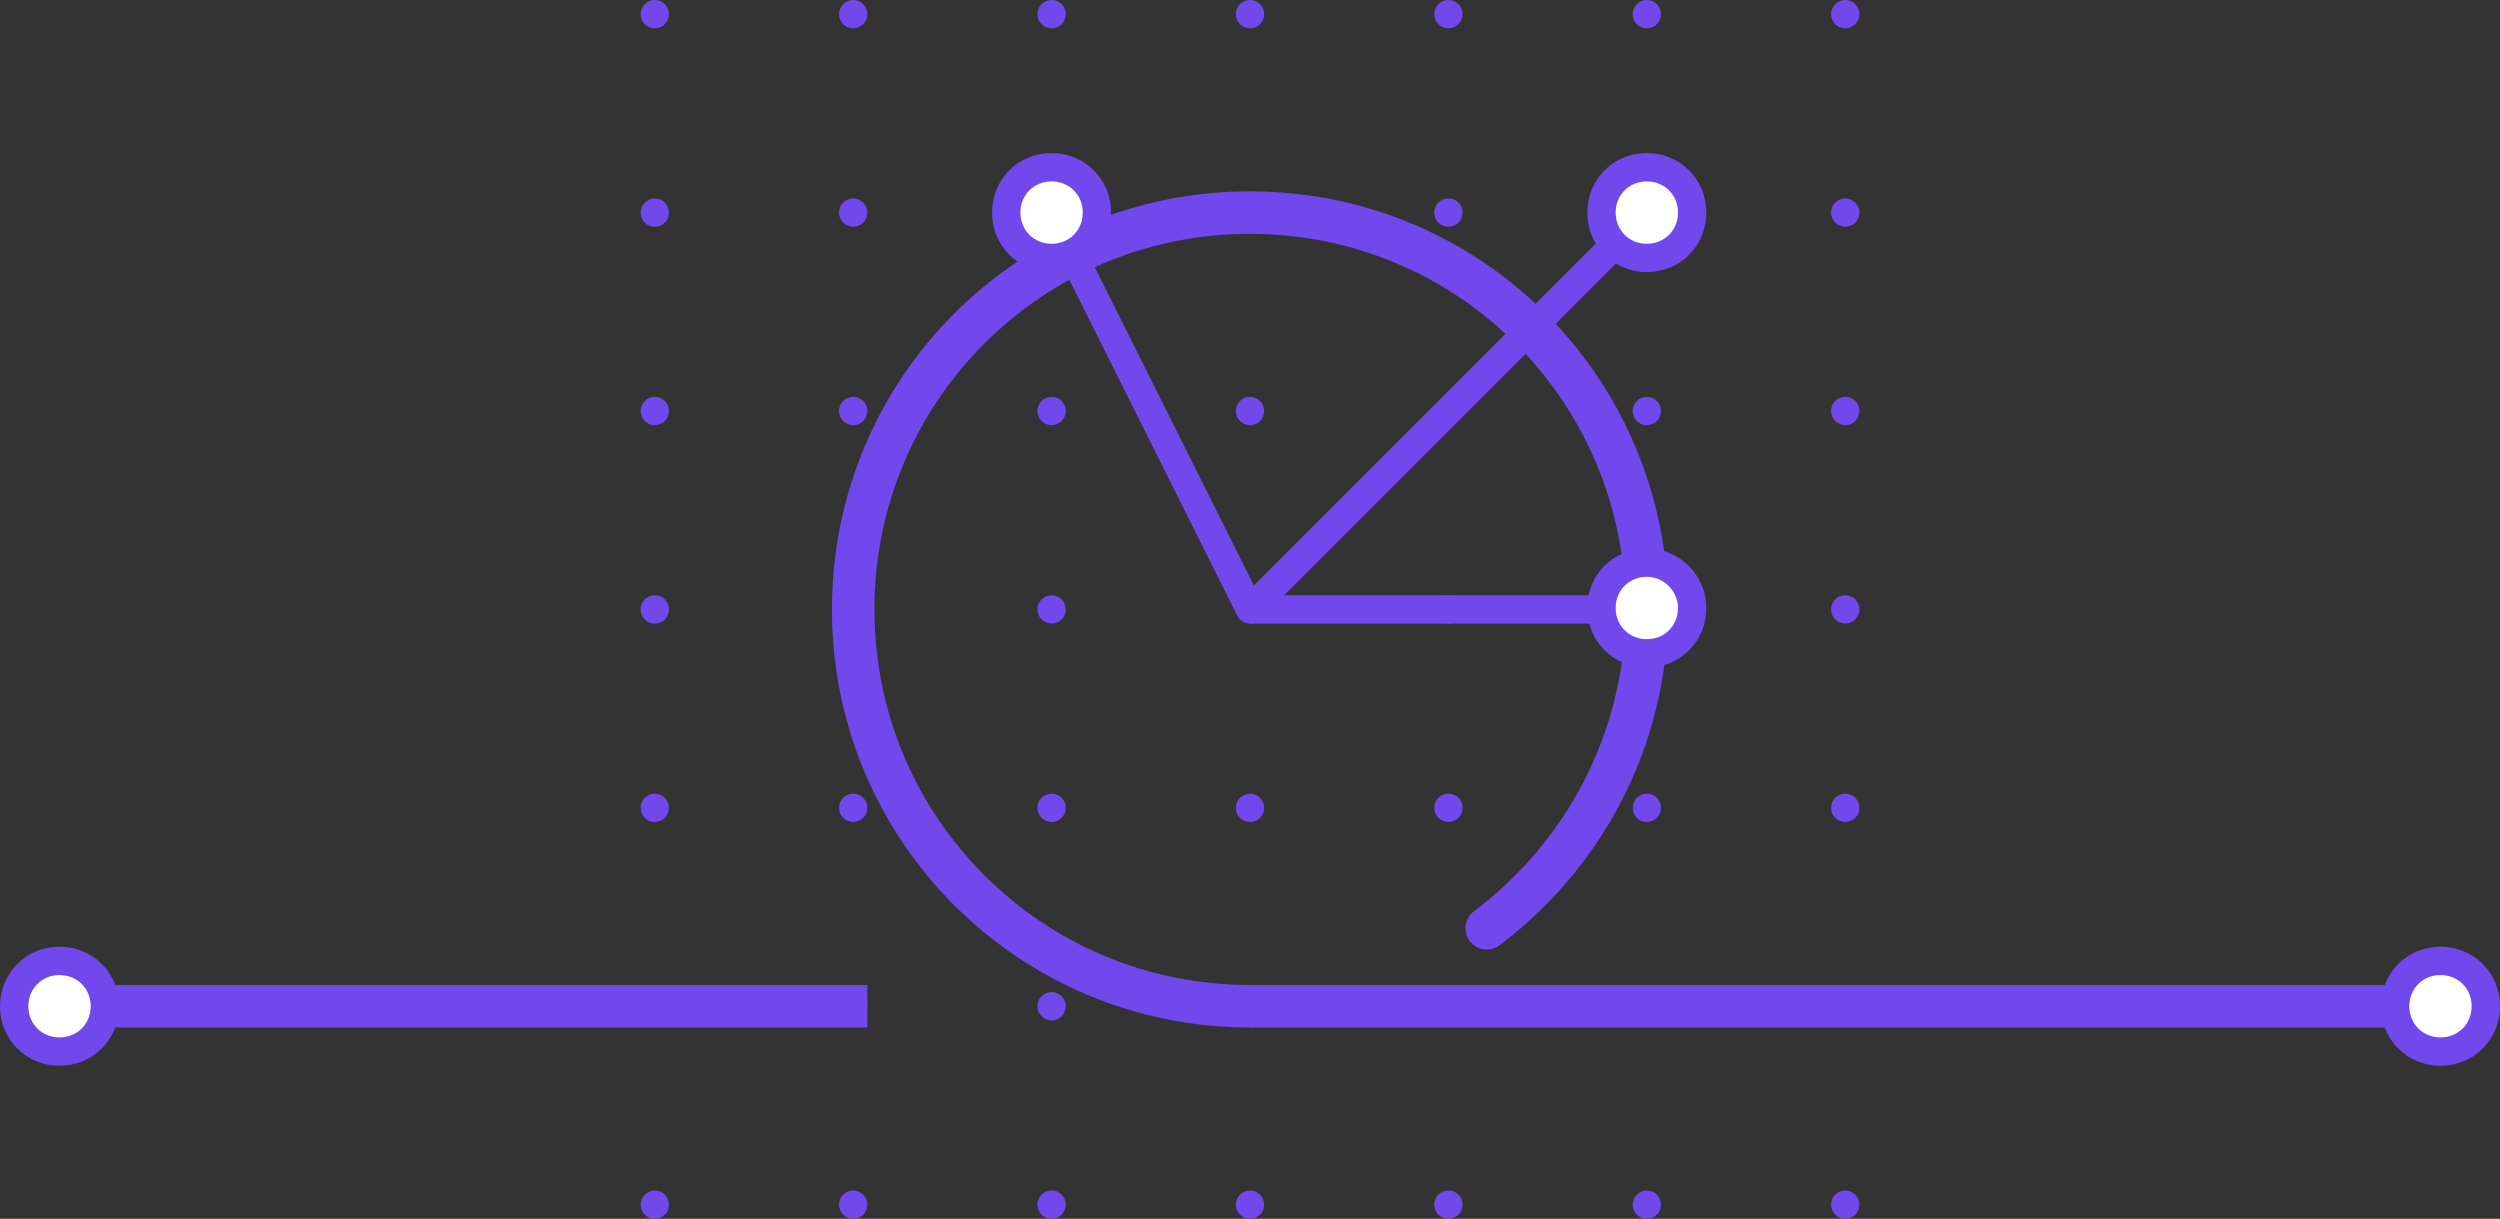 <!-- Generator: Adobe Illustrator 19.2.1, SVG Export Plug-In  -->
<svg version="1.1"
	 xmlns="http://www.w3.org/2000/svg" xmlns:xlink="http://www.w3.org/1999/xlink" xmlns:a="http://ns.adobe.com/AdobeSVGViewerExtensions/3.0/"
	 x="0px" y="0px" width="176.4px" height="86px" viewBox="0 0 176.4 86" style="enable-background:new 0 0 176.4 86;"
	 xml:space="preserve">
<rect x="0" y="0" width="176.4" height="86" fill="#333333" stroke="none"/>
<style type="text/css">
	.st0{fill:#7148EC;}
	.st1{fill:none;stroke:#7148EC;stroke-width:3;stroke-miterlimit:10;}
	.st2{fill:#FFFFFF;stroke:#7148EC;stroke-width:2;stroke-miterlimit:10;}
	.st3{fill:none;stroke:#7148EC;stroke-width:3;stroke-linecap:round;stroke-linejoin:round;stroke-miterlimit:10;}
	.st4{fill:none;stroke:#7148EC;stroke-width:2;stroke-miterlimit:10;}
</style>
<defs>
</defs>
<g>
	<g>
		<g>
			<g>
				<circle class="st0" cx="130.2" cy="85" r="1"/>
			</g>
			<g>
				<circle class="st0" cx="116.2" cy="85" r="1"/>
			</g>
			<g>
				<circle class="st0" cx="102.2" cy="85" r="1"/>
			</g>
			<g>
				<circle class="st0" cx="88.2" cy="85" r="1"/>
			</g>
			<g>
				<circle class="st0" cx="74.2" cy="85" r="1"/>
			</g>
			<g>
				<circle class="st0" cx="60.2" cy="85" r="1"/>
			</g>
			<g>
				<circle class="st0" cx="46.2" cy="85" r="1"/>
			</g>
			<g>
				<circle class="st0" cx="130.2" cy="71" r="1"/>
			</g>
			<g>
				<circle class="st0" cx="116.2" cy="71" r="1"/>
			</g>
			<g>
				<circle class="st0" cx="102.2" cy="71" r="1"/>
			</g>
			<g>
				<circle class="st0" cx="88.2" cy="71" r="1"/>
			</g>
			<g>
				<circle class="st0" cx="74.2" cy="71" r="1"/>
			</g>
			<g>
				<circle class="st0" cx="46.2" cy="71" r="1"/>
			</g>
			<g>
				<circle class="st0" cx="60.2" cy="71" r="1"/>
			</g>
			<g>
				<circle class="st0" cx="130.2" cy="57" r="1"/>
			</g>
			<g>
				<circle class="st0" cx="116.2" cy="57" r="1"/>
			</g>
			<g>
				<circle class="st0" cx="102.2" cy="57" r="1"/>
			</g>
			<g>
				<circle class="st0" cx="88.2" cy="57" r="1"/>
			</g>
			<g>
				<circle class="st0" cx="74.2" cy="57" r="1"/>
			</g>
			<g>
				<circle class="st0" cx="60.2" cy="57" r="1"/>
			</g>
			<g>
				<circle class="st0" cx="46.2" cy="57" r="1"/>
			</g>
			<g>
				<circle class="st0" cx="130.2" cy="43" r="1"/>
			</g>
			<g>
				<circle class="st0" cx="116.2" cy="43" r="1"/>
			</g>
			<g>
				<circle class="st0" cx="102.2" cy="43" r="1"/>
			</g>
			<g>
				<circle class="st0" cx="88.2" cy="43" r="1"/>
			</g>
			<g>
				<circle class="st0" cx="74.2" cy="43" r="1"/>
			</g>
			<g>
				<circle class="st0" cx="60.2" cy="43" r="1"/>
			</g>
			<g>
				<circle class="st0" cx="46.2" cy="43" r="1"/>
			</g>
			<g>
				<circle class="st0" cx="130.2" cy="29" r="1"/>
			</g>
			<g>
				<circle class="st0" cx="116.2" cy="29" r="1"/>
			</g>
			<g>
				<circle class="st0" cx="102.2" cy="29" r="1"/>
			</g>
			<g>
				<circle class="st0" cx="88.2" cy="29" r="1"/>
			</g>
			<g>
				<circle class="st0" cx="74.2" cy="29" r="1"/>
			</g>
			<g>
				<circle class="st0" cx="60.2" cy="29" r="1"/>
			</g>
			<g>
				<circle class="st0" cx="46.2" cy="29" r="1"/>
			</g>
			<g>
				<circle class="st0" cx="130.2" cy="15" r="1"/>
			</g>
			<g>
				<circle class="st0" cx="116.2" cy="15" r="1"/>
			</g>
			<g>
				<circle class="st0" cx="102.2" cy="15" r="1"/>
			</g>
			<g>
				<circle class="st0" cx="88.2" cy="15" r="1"/>
			</g>
			<g>
				<circle class="st0" cx="74.2" cy="15" r="1"/>
			</g>
			<g>
				<circle class="st0" cx="60.2" cy="15" r="1"/>
			</g>
			<g>
				<circle class="st0" cx="46.2" cy="15" r="1"/>
			</g>
			<g>
				<circle class="st0" cx="130.2" cy="1" r="1"/>
			</g>
			<g>
				<circle class="st0" cx="116.2" cy="1" r="1"/>
			</g>
			<g>
				<circle class="st0" cx="102.2" cy="1" r="1"/>
			</g>
			<g>
				<circle class="st0" cx="88.2" cy="1" r="1"/>
			</g>
			<g>
				<circle class="st0" cx="74.2" cy="1" r="1"/>
			</g>
			<g>
				<circle class="st0" cx="60.2" cy="1" r="1"/>
			</g>
			<g>
				<circle class="st0" cx="46.2" cy="1" r="1"/>
			</g>
		</g>
	</g>
	<line class="st1" x1="88.2" y1="71" x2="172.2" y2="71"/>
	<line class="st1" x1="61.2" y1="71" x2="4.2" y2="71"/>
	<g>
		<g>
			<path class="st2" d="M4.2,67.8C2.4,67.8,1,69.2,1,71c0,1.8,1.4,3.2,3.2,3.2c1.8,0,3.2-1.4,3.2-3.2C7.4,69.2,6,67.8,4.2,67.8z"/>
		</g>
	</g>
	<g>
		<g>
			<path class="st2" d="M172.2,67.8c-1.8,0-3.2,1.4-3.2,3.2c0,1.8,1.4,3.2,3.2,3.2c1.8,0,3.2-1.4,3.2-3.2
				C175.4,69.2,174,67.8,172.2,67.8z"/>
		</g>
	</g>
	<path class="st3" d="M104.9,65.5c6.8-5.1,11.3-13.3,11.3-22.5c0-15.5-12.5-28-28-28s-28,12.5-28,28c0,15.5,12.5,28,28,28"/>
	<line class="st4" x1="88.2" y1="43" x2="74.2" y2="15"/>
	<line class="st4" x1="88.2" y1="43" x2="116.2" y2="15"/>
	<line class="st4" x1="88.2" y1="43" x2="116.2" y2="43"/>
	<g>
		<g>
			<path class="st2" d="M116.2,11.8c-1.8,0-3.2,1.4-3.2,3.2c0,1.8,1.4,3.2,3.2,3.2c1.8,0,3.2-1.4,3.2-3.2
				C119.4,13.2,118,11.8,116.2,11.8z"/>
		</g>
	</g>
	<g>
		<g>
			<path class="st2" d="M74.2,11.8c-1.8,0-3.2,1.4-3.2,3.2c0,1.8,1.4,3.2,3.2,3.2c1.8,0,3.2-1.4,3.2-3.2
				C77.4,13.2,76,11.8,74.2,11.8z"/>
		</g>
	</g>
	<g>
		<g>
			<path class="st2" d="M116.2,39.7c-1.8,0-3.2,1.4-3.2,3.2c0,1.8,1.4,3.2,3.2,3.2c1.8,0,3.2-1.4,3.2-3.2
				C119.4,41.2,118,39.7,116.2,39.7z"/>
		</g>
	</g>
</g>
</svg>
